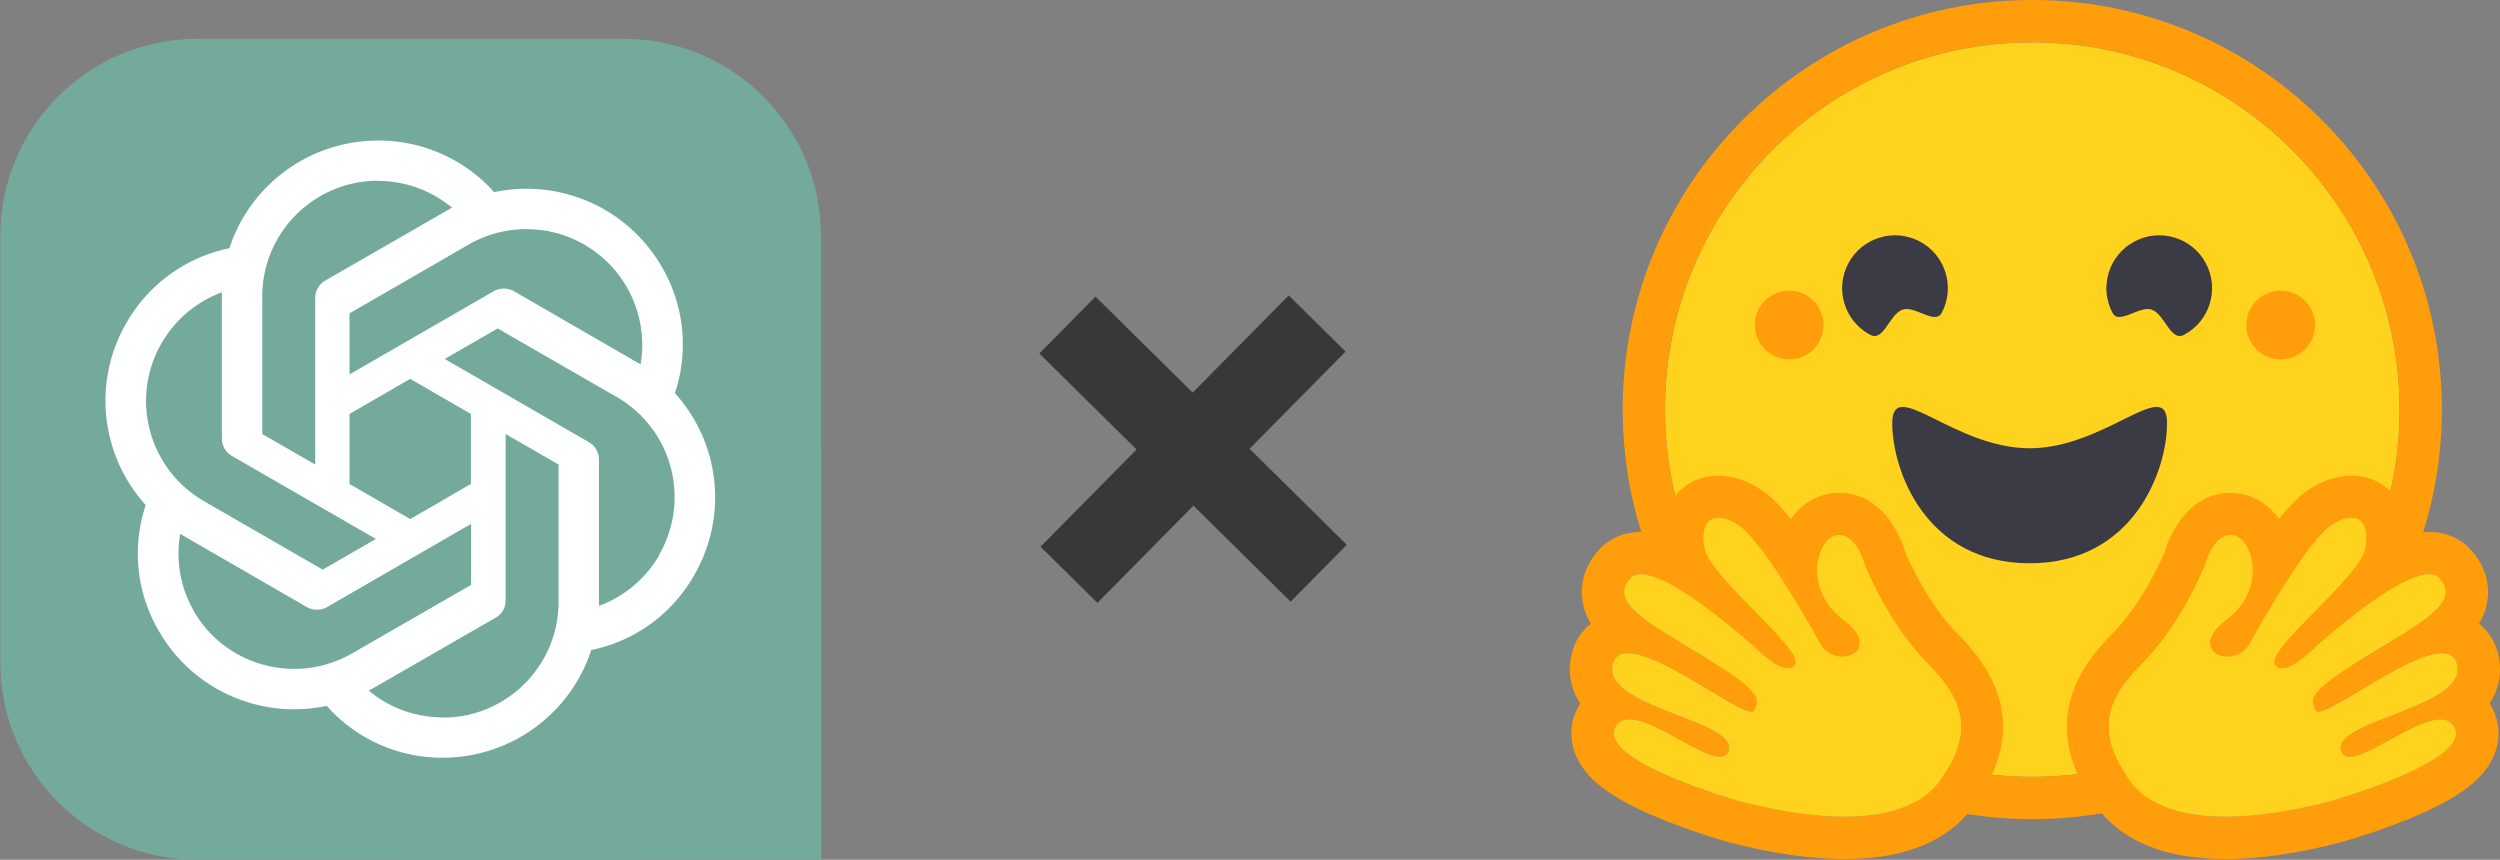 <svg xmlns="http://www.w3.org/2000/svg" id="_图层_1" viewBox="0 0 1340.63 461.07"><rect x="0" y="0" width="1340.63" height="461.07" fill="#808080" stroke="none"/><defs><clipPath id="clippath"><path d="M0 20.63h440.43v440.43H0z" class="cls-9"/></clipPath><clipPath id="clippath-1"><path d="M56.56 75.37h327.31v330.97H56.56z" class="cls-9"/></clipPath><clipPath id="clippath-2"><path d="M56.56 75.37h327.31v330.97H56.56z" class="cls-9"/></clipPath><clipPath id="clippath-3"><path d="M56.56 75.37h1346.75v330.97H56.56z" class="cls-9"/></clipPath><style>.cls-3{fill:#ffd21e}.cls-9{fill:none}.cls-10{fill:#ff9d0b}.cls-12{fill:#383838}</style><mask id="mask" width="147.37" height="83.83" x="1014.71" y="218.22" maskUnits="userSpaceOnUse"/></defs><g style="clip-path:url(#clippath)"><path d="M220.22 240.85h220.22v220.22H220.22z" style="fill:#74aa9c"/><path d="M.18 126.52c0-58.38 47.33-105.7 105.71-105.7h228.66c58.38 0 105.7 47.33 105.7 105.7v228.84c0 58.38-47.33 105.7-105.7 105.7H105.89C47.51 461.07.18 413.74.18 355.36V126.52Z" style="fill:#74aa9c;fill-rule:evenodd"/><g style="clip-path:url(#clippath-1)"><g style="clip-path:url(#clippath-2)"><g style="clip-path:url(#clippath-3)"><path d="M852.41 204.15v.11c-.67 0-1.35.11-2.02.11s-1.35-.11-2.02-.11c-40.06 0-64.86 24.99-64.86 65.11v19.72c0 38.66 25.14 62.65 65.42 62.65.82.02 1.65-.01 2.47-.11.56 0 1.01.11 1.57.11 27.04 0 45.9-9.86 57.9-30.26l-23.9-13.79c-7.97 11.77-18.63 20.62-33.89 20.62-20.42 0-32.65-12.55-32.65-33.73v-5.6h94.71v-23.31c0-37.43-24.57-61.53-62.73-61.53Zm-2.02 22.98c18.63.9 29.85 13.22 29.85 33.51v5.6h-59.92v-3.25c0-22.41 10.66-34.96 30.07-35.86Zm-147.11-22.86c-17.84 0-33.21 7.4-41.29 19.72l-2.02 3.14v-19.5h-33.89v189.29h35.57V330.8l2.02 3.03c7.63 11.32 22.56 18.04 39.95 18.04h1.68c29.29 0 58.8-19.05 58.8-61.75v-23.98c0-30.71-18.18-61.75-59.03-61.75l-.22-.11h-1.57Zm-8.3 26.67c20.65.34 33.44 14.34 33.44 36.76v20.62c0 22.41-12.91 36.31-33.78 36.76-19.41-.34-32.99-15.13-32.99-36.2V267.7c0-21.29 13.69-36.31 33.33-36.76Zm460.98-73.4-68.45 190.97H1126l13.13-40.91h74.73v.45l13.13 40.57h38.49l-68.56-190.97h-4.04l-.11-.11h-36.81Zm20.43 32.84L1205 280.6h-57.46l28.84-90.22Zm226.78-5.94v-26.9h-117.38v26.9h41.18v136.95h-41.18v26.9h117.38v-26.9h-41.18V184.42h41.18Zm-386.24 19.84h-1.57c-19.86 0-34 6.72-40.96 19.61l-2.13 3.92v-20.17h-33.89V348.4h35.57v-83.83c0-19.73 10.66-31.04 29.06-31.38 17.62.34 27.72 11.43 27.72 30.6v84.61h35.57v-90.67c0-33.51-18.4-53.46-49.26-53.46h-.11Zm-505.19-50.66c-52.4 0-85.06 32.61-85.06 85.18v28.35c0 52.56 32.54 85.17 85.06 85.17h1.57c52.41 0 85.06-32.61 85.06-85.17V238.8c0-52.56-32.65-85.18-85.06-85.18h-1.57Zm.79 28.47c31.2.34 49.15 20.28 49.15 54.8v32.28c0 34.52-17.95 54.47-49.15 54.8-31.2-.34-49.15-20.28-49.15-54.8v-32.28c0-34.52 17.96-54.47 49.15-54.8ZM202.69 75.38c-36.25 0-68.45 23.31-79.67 57.72a82.837 82.837 0 0 0-55.21 40.01c-18.18 31.38-14.03 70.83 10.33 97.72-7.52 22.53-4.94 47.18 7.07 67.58 18.07 31.49 54.42 47.63 90 40.12a82.658 82.658 0 0 0 62.17 27.79c36.25 0 68.45-23.31 79.68-57.72 23.34-4.82 43.43-19.39 55.1-40.01 18.29-31.38 14.14-70.83-10.21-97.73v-.11a82.349 82.349 0 0 0-7.07-67.69c-18.07-31.38-54.43-47.52-89.89-40.01a83.023 83.023 0 0 0-62.28-27.68Zm0 21.52-.11.11c14.59 0 28.62 5.04 39.84 14.35-.45.22-1.35.78-2.02 1.12l-65.98 37.99c-3.37 1.91-5.39 5.49-5.39 9.42v89.21l-28.39-16.36V159c-.01-34.25 27.76-62.04 62.05-62.09Zm79.48 25.97c22.26-.04 42.83 11.81 53.94 31.07 7.18 12.55 9.87 27.23 7.4 41.47-.45-.34-1.34-.78-1.91-1.12l-65.98-38.11a11.046 11.046 0 0 0-10.88 0l-77.32 44.6v-32.73l63.85-36.87a61.733 61.733 0 0 1 30.9-8.32Zm-163.19 33.88v78.34c0 3.92 2.02 7.4 5.39 9.42l77.2 44.49-28.51 16.47-63.74-36.76c-29.66-17.17-39.8-55.07-22.66-84.73a62.167 62.167 0 0 1 32.32-27.23Zm147.9 19.39 63.85 36.76c29.74 17.15 39.83 55.03 22.67 84.73l.11.11c-7.29 12.55-18.74 22.19-32.32 27.12v-78.34c0-3.92-2.02-7.51-5.39-9.41l-77.31-44.61 28.39-16.36Zm-46.91 27.01 32.55 18.83v37.54l-32.55 18.83-32.54-18.83v-37.54l32.54-18.83Zm51.17 29.59 28.39 16.36v73.63c0 34.29-27.83 62.09-62.05 62.09v-.11c-14.48 0-28.62-5.05-39.73-14.34.45-.22 1.46-.79 2.02-1.12l65.98-37.99c3.37-1.91 5.5-5.49 5.39-9.41v-89.1Zm-18.51 48.19v32.72l-63.85 36.76c-29.74 17.04-67.67 6.95-84.84-22.64h.11c-7.29-12.44-9.88-27.24-7.41-41.47.45.34 1.35.78 1.91 1.12l65.98 38.11c3.38 1.91 7.51 1.91 10.88 0l77.21-44.6Z" style="fill:#fff"/></g></g></g></g><path d="M1089.81 416.61c108.78 0 196.97-88.19 196.97-196.97s-88.19-196.97-196.97-196.97-196.97 88.19-196.97 196.97 88.19 196.97 196.97 196.97Z" class="cls-3"/><path d="M1286.78 219.64c0-108.78-88.19-196.97-196.97-196.97s-196.97 88.19-196.97 196.97 88.19 196.97 196.97 196.97 196.97-88.19 196.97-196.97Zm-416.61 0C870.17 98.34 968.51 0 1089.81 0s219.64 98.34 219.64 219.64-98.34 219.64-219.64 219.64-219.64-98.34-219.64-219.64Z" class="cls-10"/><path d="M1153.81 166.03c7.22 2.55 10.1 17.4 17.39 13.52 13.82-7.35 19.07-24.51 11.72-38.33-7.35-13.82-24.51-19.07-38.33-11.72-13.82 7.35-19.07 24.51-11.72 38.33 3.47 6.52 14.48-4.08 20.93-1.8Zm-133.53 0c-7.22 2.55-10.1 17.4-17.39 13.52-13.82-7.35-19.07-24.51-11.72-38.33 7.35-13.82 24.51-19.07 38.33-11.72 13.82 7.35 19.07 24.51 11.72 38.33-3.47 6.52-14.48-4.08-20.93-1.8Zm68.12 136.02c55.71 0 73.69-49.67 73.69-75.18 0-13.26-8.91-9.08-23.18-2.02-13.19 6.53-30.96 15.53-50.5 15.53-40.7 0-73.69-39.02-73.69-13.51s17.98 75.18 73.69 75.18Z" style="fill:#3a3b45"/><g style="mask:url(#mask)"><path d="M1089.81 359.93c27.15 0 49.16-22.01 49.16-49.16 0-21.15-13.35-39.18-32.09-46.11-.69-.26-1.39-.5-2.09-.72-4.72-1.51-9.76 14.73-14.98 14.73-4.88 0-9.6-16.34-14.05-15.01-20.3 6.04-35.11 24.85-35.11 47.12 0 27.15 22.01 49.16 49.16 49.16Z" style="fill:#f94040"/></g><path d="M1223.01 192.72c10.17 0 18.42-8.25 18.42-18.42s-8.25-18.42-18.42-18.42-18.42 8.25-18.42 18.42 8.25 18.42 18.42 18.42Zm-263.56 0c10.17 0 18.42-8.25 18.42-18.42s-8.25-18.42-18.42-18.42-18.42 8.25-18.42 18.42 8.25 18.42 18.42 18.42Zm-37.91 62.35c-9.18 0-17.38 3.77-23.1 10.61-3.54 4.23-7.23 11.06-7.53 21.28-3.85-1.11-7.55-1.72-11.01-1.72-8.79 0-16.72 3.37-22.33 9.48-7.21 7.85-10.41 17.5-9.02 27.15.66 4.6 2.2 8.72 4.49 12.53-4.84 3.92-8.41 9.37-10.13 15.93-1.35 5.14-2.73 15.85 4.49 26.88-.46.72-.89 1.47-1.29 2.23-4.34 8.24-4.62 17.55-.79 26.23 5.81 13.14 20.25 23.5 48.28 34.62 17.44 6.92 33.4 11.34 33.54 11.38 23.06 5.98 43.91 9.02 61.96 9.02 33.18 0 56.94-10.16 70.61-30.21 22-32.27 18.86-61.79-9.61-90.25-15.76-15.75-26.23-38.96-28.41-44.06-4.4-15.09-16.03-31.86-35.36-31.86-1.63 0-3.27.13-4.89.39-8.47 1.33-15.87 6.21-21.16 13.54-5.71-7.1-11.25-12.74-16.27-15.93-7.56-4.8-15.12-7.23-22.46-7.23Zm0 22.67c2.89 0 6.42 1.23 10.32 3.7 12.09 7.67 35.42 47.77 43.96 63.37 2.86 5.23 7.75 7.44 12.16 7.44 8.74 0 15.56-8.69.8-19.73-22.2-16.61-14.41-43.77-3.81-45.44.46-.07.92-.11 1.37-.11 9.64 0 13.89 16.61 13.89 16.61s12.46 31.29 33.86 52.67c21.4 21.39 22.51 38.56 6.91 61.44-10.64 15.6-31 20.31-51.87 20.31s-43.84-5.07-56.27-8.29c-.61-.16-76.24-21.52-66.66-39.71 1.61-3.06 4.26-4.28 7.6-4.28 13.49 0 38.03 20.08 48.58 20.08 2.36 0 4.02-1 4.7-3.45 4.49-16.13-68.34-22.9-62.2-46.26 1.08-4.13 4.02-5.81 8.15-5.8 17.83 0 57.82 31.35 66.2 31.35.64 0 1.1-.19 1.35-.58 4.2-6.78 1.9-11.51-27.71-29.43-29.6-17.92-50.38-28.7-38.57-41.57 1.36-1.49 3.29-2.14 5.63-2.14 17.97 0 60.44 38.65 60.44 38.65s11.46 11.92 18.39 11.92c1.59 0 2.95-.63 3.87-2.18 4.91-8.29-45.65-46.6-48.5-62.41-1.93-10.71 1.35-16.14 7.44-16.14Z" class="cls-10"/><path d="M1040.98 417.68c15.6-22.88 14.49-40.05-6.91-61.44s-33.86-52.67-33.86-52.67-4.65-18.17-15.25-16.5c-10.6 1.67-18.38 28.83 3.82 45.44s-4.42 27.89-12.96 12.29c-8.54-15.6-31.87-55.7-43.96-63.37-12.09-7.67-20.6-3.37-17.75 12.44 2.85 15.81 53.42 54.13 48.5 62.42-4.92 8.29-22.26-9.74-22.26-9.74s-54.26-49.38-66.07-36.51c-11.81 12.87 8.96 23.65 38.57 41.57s31.91 22.65 27.71 29.43c-4.21 6.78-69.56-48.32-75.7-24.96-6.13 23.36 66.7 30.14 62.2 46.26-4.49 16.13-51.3-30.52-60.88-12.35-9.58 18.18 66.05 39.55 66.66 39.71 24.43 6.34 86.47 19.76 108.15-12.02Z" class="cls-3"/><path d="M1260.92 255.07c9.18 0 17.38 3.77 23.1 10.61 3.54 4.23 7.23 11.06 7.53 21.28 3.85-1.11 7.55-1.72 11.01-1.72 8.79 0 16.72 3.37 22.33 9.48 7.21 7.85 10.41 17.5 9.02 27.15-.66 4.6-2.2 8.72-4.49 12.53 4.84 3.92 8.41 9.37 10.13 15.93 1.35 5.14 2.73 15.85-4.49 26.88.46.72.89 1.47 1.29 2.23 4.34 8.24 4.62 17.55.79 26.23-5.81 13.14-20.25 23.5-48.28 34.62-17.44 6.92-33.4 11.34-33.54 11.38-23.06 5.98-43.91 9.02-61.96 9.02-33.18 0-56.94-10.16-70.61-30.21-22-32.27-18.86-61.79 9.61-90.25 15.76-15.75 26.23-38.96 28.41-44.06 4.4-15.09 16.03-31.86 35.36-31.86 1.63 0 3.27.13 4.89.39 8.47 1.33 15.87 6.21 21.16 13.54 5.71-7.1 11.25-12.74 16.27-15.93 7.56-4.8 15.12-7.23 22.46-7.23Zm0 22.67c-2.89 0-6.42 1.23-10.32 3.7-12.09 7.67-35.42 47.77-43.96 63.37-2.86 5.23-7.75 7.44-12.16 7.44-8.74 0-15.56-8.69-.8-19.73 22.2-16.61 14.41-43.77 3.81-45.44-.46-.07-.92-.11-1.37-.11-9.64 0-13.89 16.61-13.89 16.61s-12.46 31.29-33.86 52.67c-21.4 21.39-22.51 38.56-6.91 61.44 10.64 15.6 31 20.31 51.87 20.31s43.84-5.07 56.27-8.29c.61-.16 76.24-21.52 66.66-39.71-1.61-3.06-4.26-4.28-7.6-4.28-13.49 0-38.03 20.08-48.58 20.08-2.36 0-4.02-1-4.7-3.45-4.49-16.13 68.34-22.9 62.2-46.26-1.08-4.13-4.02-5.81-8.15-5.8-17.83 0-57.82 31.35-66.2 31.35-.64 0-1.1-.19-1.35-.58-4.2-6.78-1.9-11.51 27.71-29.43 29.6-17.92 50.38-28.7 38.57-41.57-1.36-1.49-3.29-2.14-5.63-2.14-17.97 0-60.44 38.65-60.44 38.65s-11.46 11.92-18.39 11.92c-1.59 0-2.95-.63-3.87-2.18-4.91-8.29 45.65-46.6 48.5-62.41 1.93-10.71-1.35-16.14-7.44-16.14Z" class="cls-10"/><path d="M1141.48 417.68c-15.6-22.88-14.49-40.05 6.91-61.44s33.86-52.67 33.86-52.67 4.65-18.17 15.25-16.5c10.6 1.67 18.38 28.83-3.82 45.44s4.42 27.89 12.96 12.29c8.54-15.6 31.87-55.7 43.96-63.37 12.09-7.67 20.6-3.37 17.75 12.44-2.85 15.81-53.42 54.13-48.5 62.42 4.92 8.29 22.26-9.74 22.26-9.74s54.26-49.38 66.07-36.51c11.81 12.87-8.96 23.65-38.57 41.57s-31.91 22.65-27.71 29.43c4.21 6.78 69.56-48.32 75.7-24.96 6.13 23.36-66.7 30.14-62.2 46.26 4.49 16.13 51.3-30.52 60.88-12.35 9.58 18.18-66.05 39.55-66.66 39.71-24.43 6.34-86.47 19.76-108.15-12.02Z" class="cls-3"/><path d="m557.342 189.561 30.115-30.496L722.215 292.14l-30.116 30.496z" class="cls-12"/><path d="m588.491 323.288-30.496-30.115L691.07 158.415l30.496 30.116z" class="cls-12"/></svg>